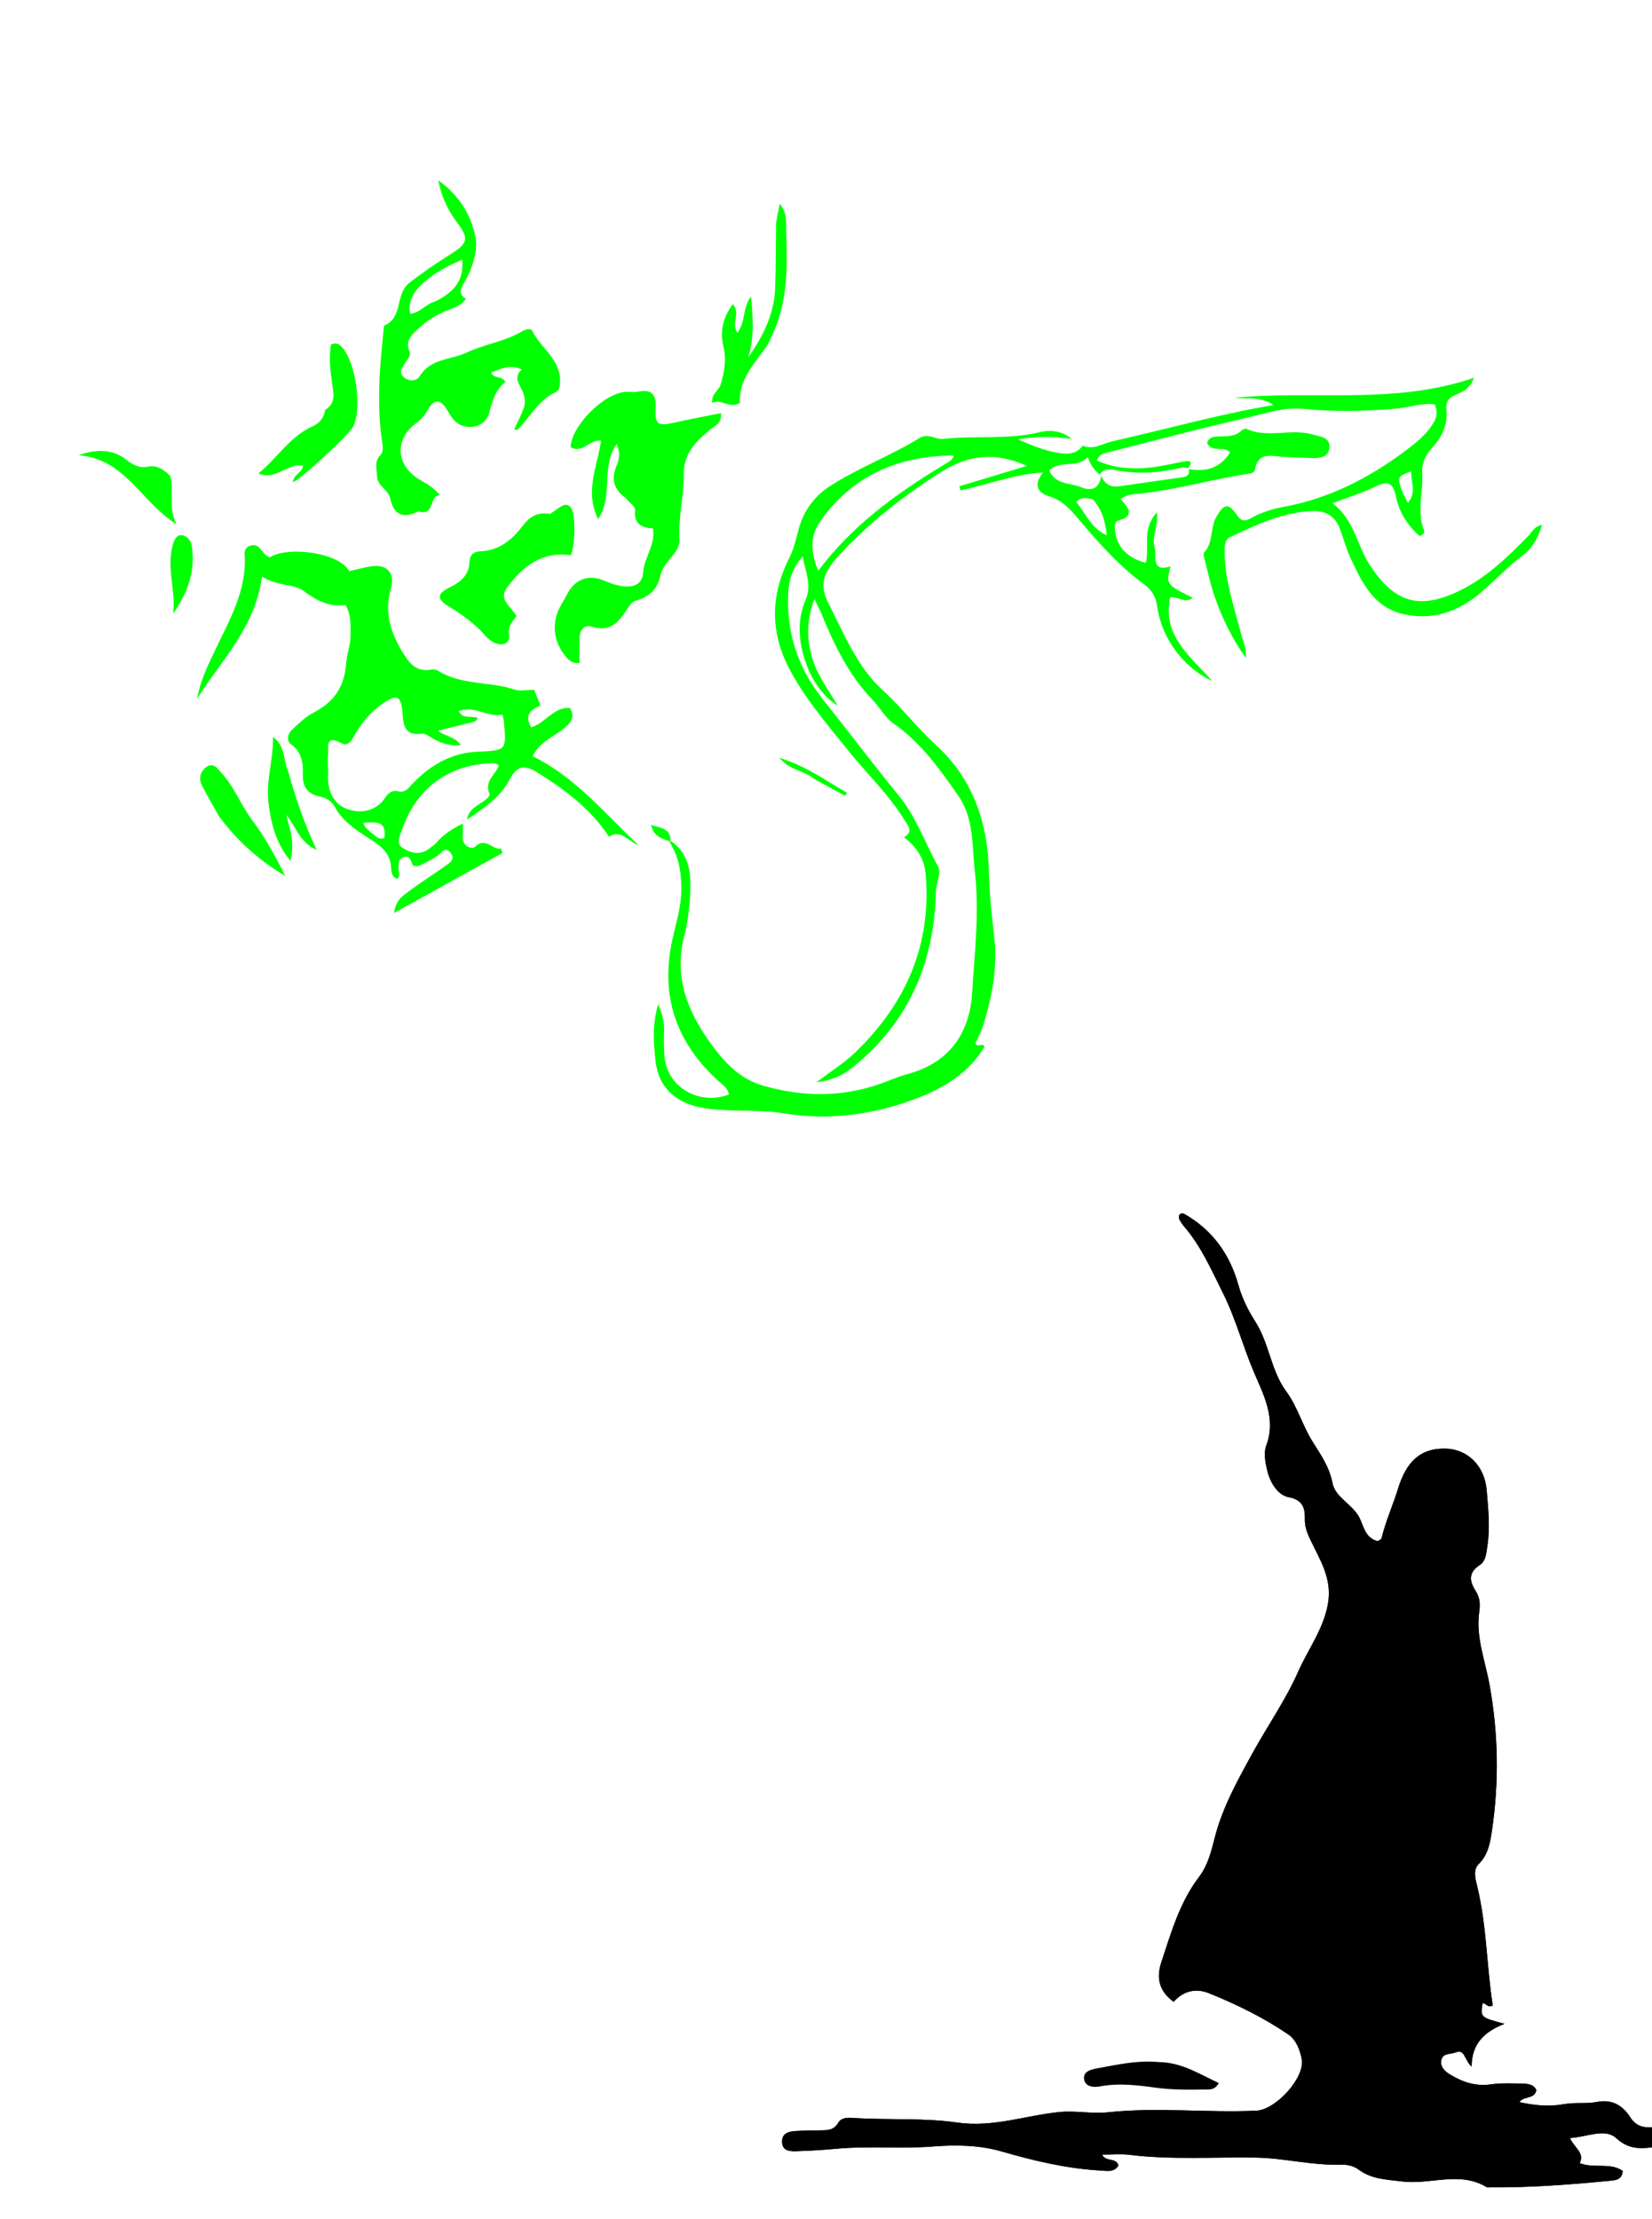 <?xml version="1.0" encoding="UTF-8" standalone="no"?>
<svg
   version="1.1"
   id="Layer_1"
   x="0px"
   y="0px"
   width="100%"
   viewBox="0 0 560 752"
   enable-background="new 0 0 560 752"
   xml:space="preserve"
   sodipodi:docname="spell.svg"
   inkscape:version="1.2.2 (b0a8486541, 2022-12-01)"
   xmlns:inkscape="http://www.inkscape.org/namespaces/inkscape"
   xmlns:sodipodi="http://sodipodi.sourceforge.net/DTD/sodipodi-0.dtd"
   xmlns="http://www.w3.org/2000/svg"
   xmlns:svg="http://www.w3.org/2000/svg"><defs
   id="defs12597"><filter
     y="-0.069"
     width="1.123"
     height="1.117"
     x="-0.069"
     inkscape:label="Fire"
     inkscape:menu="Protrusions"
     inkscape:menu-tooltip="Edges of object are on fire"
     style="color-interpolation-filters:sRGB;"
     id="filter13586"><feMorphology
       result="result1"
       radius="2.4"
       operator="dilate"
       id="feMorphology13560" /><feTurbulence
       baseFrequency="0.09 0.028"
       numOctaves="1"
       id="feTurbulence13562" /><feColorMatrix
       result="result2"
       values="2 0 0 0 0 0 2 0 0 0 0 0 0 0 0 0 0 0 1 0"
       id="feColorMatrix13564" /><feDisplacementMap
       result="result4"
       scale="10.319"
       yChannelSelector="G"
       xChannelSelector="R"
       in="result1"
       in2="result2"
       id="feDisplacementMap13566" /><feFlood
       result="result3"
       flood-opacity="1"
       flood-color="rgb(255,159,54)"
       id="feFlood13568" /><feMorphology
       radius="3.8"
       result="result7"
       in="result4"
       id="feMorphology13570" /><feGaussianBlur
       result="result7"
       in="result7"
       stdDeviation="2.4"
       id="feGaussianBlur13572" /><feComposite
       result="result5"
       in2="result4"
       in="result3"
       operator="in"
       id="feComposite13574" /><feComposite
       operator="out"
       in2="result7"
       id="feComposite13576" /><feOffset
       result="result6"
       dy="-7"
       dx="-4.5"
       id="feOffset13578" /><feGaussianBlur
       result="result7"
       stdDeviation="4.8"
       id="feGaussianBlur13580" /><feComposite
       in="SourceGraphic"
       in2="result6"
       id="feComposite13582" /><feComposite
       in2="result7"
       id="feComposite13584" /></filter><filter
     y="-2.407"
     width="1.793"
     height="5.077"
     x="-0.446"
     inkscape:label="Fire"
     inkscape:menu="Protrusions"
     inkscape:menu-tooltip="Edges of object are on fire"
     style="color-interpolation-filters:sRGB;"
     id="filter13614"><feMorphology
       result="result1"
       radius="2.4"
       operator="dilate"
       id="feMorphology13588" /><feTurbulence
       baseFrequency="0.09 0.028"
       numOctaves="1"
       id="feTurbulence13590" /><feColorMatrix
       result="result2"
       values="2 0 0 0 0 0 2 0 0 0 0 0 0 0 0 0 0 0 1 0"
       id="feColorMatrix13592" /><feDisplacementMap
       result="result4"
       scale="10.319"
       yChannelSelector="G"
       xChannelSelector="R"
       in="result1"
       in2="result2"
       id="feDisplacementMap13594" /><feFlood
       result="result3"
       flood-opacity="1"
       flood-color="rgb(255,159,54)"
       id="feFlood13596" /><feMorphology
       radius="3.8"
       result="result7"
       in="result4"
       id="feMorphology13598" /><feGaussianBlur
       result="result7"
       in="result7"
       stdDeviation="2.4"
       id="feGaussianBlur13600" /><feComposite
       result="result5"
       in2="result4"
       in="result3"
       operator="in"
       id="feComposite13602" /><feComposite
       operator="out"
       in2="result7"
       id="feComposite13604" /><feOffset
       result="result6"
       dy="-7"
       dx="-4.5"
       id="feOffset13606" /><feGaussianBlur
       result="result7"
       stdDeviation="4.8"
       id="feGaussianBlur13608" /><feComposite
       in="SourceGraphic"
       in2="result6"
       id="feComposite13610" /><feComposite
       in2="result7"
       id="feComposite13612" /></filter><inkscape:path-effect
     effect="fill_between_many"
     method="originald"
     linkedpaths="#path12564,0,1|#path12580,0,1|"
     id="path-effect13662" /></defs><sodipodi:namedview
   id="namedview12595"
   pagecolor="#ffffff"
   bordercolor="#000000"
   borderopacity="0.25"
   inkscape:showpageshadow="2"
   inkscape:pageopacity="0.0"
   inkscape:pagecheckerboard="0"
   inkscape:deskcolor="#d1d1d1"
   showgrid="false"
   inkscape:zoom="1.0492021"
   inkscape:cx="280.68948"
   inkscape:cy="566.62104"
   inkscape:window-width="1920"
   inkscape:window-height="1011"
   inkscape:window-x="0"
   inkscape:window-y="0"
   inkscape:window-maximized="1"
   inkscape:current-layer="Layer_1" />
<path
   id="path13664"
   class="UnoptimicedTransforms"
   inkscape:path-effect="#path-effect13662"
   inkscape:original-d="M 0,0"
   d="m 561,727.562 c -4.711,0.61 -8.793,0.985 -13.168,-3.02 -3.798,-3.477 -9.993,-0.298 -15.663,-0.013 1.524,3.395 5.086,4.968 3.329,8.52 5.044,1.919 10.271,-0.35 14.549,2.608 -0.077,2.956 -2.38,3.169 -4.212,3.347 -13.592,1.321 -27.205,2.352 -40.878,2.231 -0.333,-0.003 -0.739,0.094 -0.988,-0.057 -9.21,-5.574 -19.147,-0.723 -28.687,-1.938 -5.16,-0.657 -10.291,-0.708 -14.683,-3.991 -1.808,-1.351 -4.101,-1.778 -6.184,-1.709 -9.695,0.319 -19.131,-2.232 -28.764,-2.381 -14.31,-0.222 -28.642,0.793 -42.927,-0.957 -2.901,-0.355 -5.883,-0.051 -9.155,-0.051 1.358,2.651 4.668,0.825 5.575,3.655 -1.402,2.458 -4.017,1.848 -6.099,1.731 -11.508,-0.645 -22.57,-3.301 -33.67,-6.504 -7.167,-2.069 -15.212,-2.263 -22.733,-1.66 -11.158,0.894 -22.306,-0.238 -33.423,0.809 -4.472,0.421 -8.966,0.681 -13.456,0.813 -2.188,0.064 -4.644,-0.194 -4.657,-3.23 -0.012,-2.859 2.225,-3.461 4.504,-3.602 2.825,-0.175 5.66,-0.204 8.491,-0.233 2.369,-0.024 4.589,-0.019 6.032,-2.54 1.03,-1.799 3.149,-1.798 4.967,-1.677 11.798,0.789 23.836,-0.086 35.361,1.565 12.272,1.759 23.17,-2.429 34.706,-3.56 5.508,-0.54 11,0.68 16.442,0.091 16.762,-1.814 33.544,0.232 50.299,-0.549 6.553,-0.306 16.474,-11.127 15.358,-17.401 -0.522,-2.935 -1.775,-6.539 -4.585,-8.452 -8.385,-5.71 -17.484,-10.166 -26.866,-13.954 -4.376,-1.767 -8.628,-0.853 -11.96,2.929 -4.884,-3.569 -5.985,-7.961 -4.184,-13.419 3.325,-10.077 6.223,-20.302 12.809,-28.958 2.971,-3.905 4.117,-8.612 5.323,-13.331 2.62,-10.255 7.774,-19.457 12.821,-28.647 5.046,-9.187 11.16,-17.871 15.37,-27.409 3.359,-7.612 8.521,-14.333 10.126,-22.944 1.625,-8.723 -2.735,-15.109 -6.014,-22.067 -1.079,-2.29 -1.838,-4.282 -1.782,-6.992 0.067,-3.233 -0.518,-6.34 -5.466,-7.246 -3.909,-0.716 -6.451,-5.334 -7.333,-9.223 -0.566,-2.492 -1.239,-5.771 -0.284,-8.292 3.466,-9.157 -1.001,-17.387 -4.179,-24.838 -3.747,-8.786 -6.137,-18.063 -10.45,-26.706 -3.949,-7.914 -7.41,-15.928 -13.226,-22.694 -0.646,-0.752 -1.191,-1.613 -1.647,-2.494 -0.193,-0.373 -0.032,-0.928 -0.032,-1.316 0.557,-0.762 1.246,-0.712 1.836,-0.377 9.49,5.393 15.388,13.72 18.237,23.983 1.283,4.623 3.329,8.667 5.815,12.561 4.686,7.34 5.192,16.481 10.435,23.57 3.784,5.115 5.43,11.399 8.75,16.743 2.826,4.549 5.829,8.688 6.913,14.307 0.93,4.818 6.653,7.079 9.055,11.576 1.55,2.903 1.871,6.982 6.299,8.108 0.33,-0.253 1.166,-0.555 1.283,-1.033 1.404,-5.768 3.861,-11.199 5.592,-16.8 2.757,-8.922 7.372,-13.69 15.964,-13.543 7.424,0.127 13.396,5.626 14.084,14.205 0.5,6.233 1.212,12.568 0.211,18.857 -0.366,2.3 -0.494,5.04 -2.503,6.341 -4.001,2.59 -3.599,5.518 -1.441,8.853 1.447,2.237 1.562,4.486 1.191,7.122 -1.19,8.453 2,16.41 3.476,24.522 3.004,16.506 3.289,33.022 0.842,49.519 -0.566,3.816 -1.164,8.11 -4.504,11.376 -2.097,2.051 -1.005,5.375 -0.35,8.142 3.109,13.143 3.06,26.661 5.133,39.771 -1.739,0.957 -2.304,-0.82 -3.447,-0.797 -0.769,4.822 -0.769,4.822 7.426,7.012 -6.944,2.735 -11.092,6.755 -11.161,14.524 -2.639,-2.547 -2.187,-6.052 -5.457,-4.818 -1.77,0.668 -4.406,0.151 -4.826,2.738 -0.358,2.205 1.199,3.653 3.014,4.75 4.236,2.559 8.616,4.066 13.751,3.336 3.596,-0.512 7.307,-0.34 10.962,-0.258 1.768,0.04 3.677,0.303 4.498,2.189 -0.621,3.236 -4.119,1.817 -5.75,4.084 5.262,1.147 10.164,1.591 15.298,0.661 3.567,-0.646 7.373,-0.017 10.922,-0.717 5.242,-1.034 8.795,1.183 11.355,5.169 1.931,3.006 4.428,3.636 7.981,3.424 C 561,723.042 561,725.083 561,727.562 Z" /><path
   fill="#000000"
   opacity="1"
   stroke="none"
   d=" M561,727.562   C556.289,728.173 552.207,728.548 547.832,724.543   C544.033,721.065 537.839,724.244 532.169,724.529   C533.694,727.924 537.256,729.498 535.498,733.049   C540.543,734.969 545.77,732.699 550.047,735.658   C549.97,738.614 547.667,738.827 545.835,739.005   C532.244,740.326 518.63,741.357 504.957,741.236   C504.624,741.233 504.219,741.33 503.969,741.179   C494.759,735.605 484.822,740.456 475.282,739.241   C470.123,738.584 464.991,738.533 460.599,735.251   C458.791,733.899 456.499,733.473 454.415,733.542   C444.72,733.861 435.284,731.309 425.651,731.16   C411.341,730.938 397.009,731.954 382.724,730.203   C379.823,729.848 376.841,730.152 373.568,730.152   C374.926,732.803 378.237,730.977 379.143,733.807   C377.741,736.265 375.126,735.654 373.044,735.538   C361.536,734.892 350.474,732.237 339.374,729.033   C332.207,726.965 324.162,726.771 316.641,727.373   C305.483,728.267 294.335,727.135 283.218,728.182   C278.746,728.604 274.252,728.863 269.762,728.995   C267.574,729.059 265.118,728.801 265.105,725.765   C265.092,722.906 267.33,722.305 269.609,722.164   C272.433,721.988 275.268,721.959 278.1,721.93   C280.469,721.906 282.689,721.911 284.132,719.39   C285.162,717.591 287.281,717.592 289.099,717.713   C300.896,718.503 312.934,717.627 324.46,719.279   C336.733,721.038 347.63,716.849 359.167,715.719   C364.674,715.18 370.167,716.399 375.609,715.81   C392.371,713.996 409.153,716.042 425.908,715.261   C432.461,714.955 442.382,704.133 441.266,697.86   C440.744,694.924 439.491,691.321 436.681,689.407   C428.296,683.697 419.197,679.241 409.815,675.453   C405.439,673.687 401.187,674.601 397.855,678.383   C392.971,674.814 391.87,670.422 393.671,664.963   C396.996,654.886 399.894,644.662 406.481,636.006   C409.452,632.101 410.598,627.394 411.804,622.674   C414.424,612.42 419.578,603.217 424.625,594.027   C429.671,584.84 435.785,576.156 439.995,566.618   C443.354,559.007 448.516,552.286 450.121,543.674   C451.746,534.951 447.386,528.565 444.107,521.607   C443.028,519.317 442.269,517.325 442.325,514.615   C442.392,511.382 441.807,508.275 436.859,507.369   C432.95,506.654 430.408,502.035 429.525,498.146   C428.96,495.654 428.287,492.375 429.241,489.854   C432.707,480.697 428.24,472.467 425.062,465.016   C421.315,456.23 418.925,446.953 414.612,438.31   C410.663,430.395 407.202,422.382 401.386,415.616   C400.74,414.864 400.195,414.002 399.739,413.121   C399.547,412.748 399.707,412.193 399.707,411.805   C400.264,411.043 400.954,411.093 401.543,411.428   C411.033,416.822 416.932,425.148 419.78,435.411   C421.063,440.034 423.109,444.078 425.595,447.972   C430.281,455.312 430.787,464.454 436.031,471.542   C439.814,476.657 441.46,482.941 444.78,488.285   C447.607,492.834 450.609,496.973 451.694,502.592   C452.623,507.41 458.346,509.671 460.748,514.168   C462.299,517.071 462.619,521.151 467.048,522.276   C467.378,522.023 468.214,521.721 468.33,521.243   C469.734,515.475 472.192,510.044 473.923,504.444   C476.68,495.521 481.294,490.754 489.887,490.9   C497.311,491.027 503.282,496.526 503.971,505.105   C504.471,511.338 505.183,517.673 504.182,523.962   C503.816,526.261 503.687,529.002 501.678,530.302   C497.678,532.892 498.079,535.82 500.237,539.155   C501.684,541.392 501.799,543.641 501.427,546.278   C500.237,554.731 503.427,562.688 504.903,570.8   C507.907,587.306 508.192,603.822 505.745,620.318   C505.179,624.134 504.581,628.428 501.241,631.694   C499.144,633.745 500.236,637.069 500.89,639.836   C504,652.979 503.95,666.497 506.023,679.608   C504.284,680.564 503.719,678.787 502.576,678.811   C501.807,683.633 501.807,683.633 510.003,685.823   C503.059,688.558 498.911,692.578 498.842,700.347   C496.203,697.801 496.655,694.295 493.385,695.529   C491.615,696.197 488.979,695.68 488.559,698.267   C488.201,700.472 489.758,701.92 491.573,703.017   C495.81,705.576 500.189,707.083 505.325,706.352   C508.921,705.84 512.632,706.012 516.287,706.094   C518.055,706.134 519.963,706.398 520.785,708.283   C520.164,711.519 516.666,710.1 515.035,712.367   C520.297,713.515 525.199,713.959 530.333,713.029   C533.9,712.382 537.706,713.012 541.255,712.312   C546.497,711.277 550.05,713.495 552.61,717.48   C554.541,720.486 557.038,721.116 560.591,720.904   C561,723.042 561,725.083 561,727.562  M444.32,712.932   C446.037,711.099 445.491,709.552 443.875,708.002   C440.457,711.415 440.466,712.039 444.32,712.932  z"
   id="path12564"
   class="UnoptimicedTransforms" />
<path
   fill="#000000"
   opacity="1"
   stroke="none"
   d=" M227.208,284.883   C233.51,289.018 234.272,295.5 233.995,302.091   C233.779,307.219 233.181,312.434 231.912,317.395   C228.195,331.927 233.677,344.014 241.981,355.042   C246.207,360.656 251.238,365.753 258.696,367.9   C272.032,371.74 285.127,371.894 298.245,367.332   C301.357,366.25 304.377,364.844 307.55,364.004   C321.766,360.236 328.702,350.155 329.549,336.398   C330.392,322.695 332.046,308.887 330.449,295.161   C329.451,286.576 330.196,277.39 324.927,269.781   C318.623,260.676 312.144,251.66 302.888,245.164   C299.963,243.111 298.362,239.865 295.957,237.368   C287.864,228.966 282.85,218.781 278.527,208.155   C277.973,206.795 277.265,205.497 276.054,202.97   C273.422,210.236 273.435,216.359 275.212,222.62   C276.954,228.758 280.817,233.72 283.977,239.15   C278.285,235.475 274.939,229.961 272.885,223.772   C270.639,217.006 270.23,209.902 273.103,203.238   C275.285,198.175 273.025,193.967 272.082,188.535   C268.599,192.553 267.411,196.544 267.196,200.843   C266.531,214.191 270.36,226.113 278.671,236.617   C287.349,247.584 295.79,258.743 304.642,269.566   C310.544,276.781 313.532,285.51 317.907,293.506   C319.265,295.988 317.314,299.161 317.251,302.119   C316.736,326.363 307.935,346.773 288.577,362.058   C285.403,364.564 281.814,366.122 276.756,366.776   C281.651,363.044 286.128,360.262 289.847,356.691   C306.981,340.234 315.823,320.392 313.785,296.254   C313.345,291.051 310.891,287.16 306.474,283.751   C309.828,281.718 307.716,279.692 306.539,277.79   C301.069,268.954 293.484,261.821 287.046,253.761   C279.981,244.917 272.527,236.333 267.32,226.181   C260.942,213.743 261.31,201.298 267.631,188.903   C269.4,185.435 270.026,181.528 271.148,177.922   C272.683,172.991 276.187,168.124 280.914,165.017   C290.676,158.601 301.755,154.588 311.667,148.446   C314.613,146.621 317.061,149.018 319.767,148.724   C330.641,147.542 341.695,149.085 352.487,146.454   C356.347,145.512 360.106,146.153 363.301,148.708   C357.645,148.022 352.155,147.669 345.155,148.875   C350.675,151.442 354.985,152.93 359.466,153.582   C362.182,153.977 365.135,153.729 367.008,151.011   C370.68,152.622 373.853,150.27 377.149,149.529   C395.155,145.486 412.926,140.427 431.663,137.264   C427.278,134.205 422.834,135.332 418.572,134.804   C445.287,132.16 472.541,137.314 499.682,128.011   C498.196,131.703 495.993,132.789 493.817,133.605   C491.249,134.567 490.016,136.108 490.306,138.845   C490.859,144.065 488.634,148.32 485.294,151.974   C482.996,154.487 481.885,157.173 482.103,160.539   C482.517,166.952 480.142,173.458 482.763,179.815   C483.013,180.423 482.592,181.106 481.22,181.65   C477.265,178.212 474.297,173.698 473.222,168.349   C472.234,163.439 470.373,162.872 466.124,164.941   C461.687,167.102 456.902,168.549 451.651,170.542   C459.036,175.969 459.904,184.568 464.194,191.243   C472.541,204.23 481.114,206.91 494.978,200.076   C504.098,195.58 511.238,188.606 518.23,181.445   C519.33,180.319 519.868,178.548 522.731,177.803   C521.344,182.453 519.322,185.909 516.115,188.291   C511.002,192.09 506.736,196.782 501.927,200.859   C494.364,207.27 485.608,210.417 475.533,208.057   C465.679,205.749 461.846,197.584 458.012,189.592   C456.365,186.158 455.457,182.378 454.037,178.826   C452.514,175.017 449.57,173.144 445.448,173.208   C435.143,173.368 426.11,177.728 417.075,181.968   C415,182.942 415.116,185.285 415.132,187.307   C415.208,196.923 418.441,205.903 420.778,215.059   C421.339,217.255 422.592,219.286 422.303,222.967   C417.29,215.869 414.135,209.042 411.659,201.926   C410.165,197.63 409.283,193.12 408.154,188.699   C408.036,188.238 407.893,187.516 408.13,187.271   C411.389,183.893 410.147,179.008 412.286,175.209   C414.814,170.72 416.418,170.305 419.23,174.446   C420.725,176.648 421.915,176.822 424.093,175.576   C427.579,173.582 431.452,172.432 435.377,171.71   C450.45,168.939 463.753,162.117 475.87,153.164   C479.672,150.355 483.786,147.183 486.228,142.76   C487.117,141.149 487.261,139.261 486.375,137.026   C482.037,136.421 477.747,138.097 473.377,138.475   C462.891,139.382 452.429,139.63 441.961,138.56   C435.128,137.862 428.751,140.193 422.326,141.646   C406.742,145.17 391.301,149.328 375.807,153.252   C374.406,153.606 372.796,153.689 371.809,156.022   C377.362,158.625 383.188,159.041 389.053,158.528   C393.18,158.167 397.253,157.15 401.341,156.379   C403.277,156.015 404.479,156.175 402.803,158.641   C401.868,158.624 401.342,158.323 400.91,158.423   C393.233,160.212 385.543,160.89 377.734,159.213   C375.935,158.826 374.021,158.951 372.738,160.864   C370.94,159.219 369.608,157.586 368.76,154.909   C365.041,158.863 359.47,155.711 355.661,159.428   C357.791,164.392 362.918,163.549 366.602,165.149   C370.185,166.705 372.759,165.298 373.275,161.215   C374.556,164.188 376.523,165.212 379.371,164.797   C386.418,163.773 393.468,162.768 400.521,161.788   C402.207,161.553 403.452,161.045 402.961,158.974   C409.213,160.104 413.935,158.223 416.961,153.331   C414.961,150.895 410.78,153.615 409.174,150.107   C409.875,147.788 411.862,147.986 413.629,147.906   C416.126,147.794 418.647,147.95 420.683,146.034   C421.131,145.612 422.043,145.106 422.439,145.29   C429.714,148.674 437.571,145.087 444.945,147.235   C447.496,147.978 450.84,148.095 450.658,151.583   C450.479,155.026 447.377,155.304 444.576,155.221   C441.246,155.122 437.915,155.015 434.593,154.789   C430.686,154.522 426.376,153.21 425.429,159.176   C425.351,159.666 424.555,160.34 424.02,160.416   C411.551,162.189 399.432,165.871 386.887,167.21   C384.597,167.454 382.246,167.417 379.822,169.081   C382.117,171.706 385.261,174.703 379.12,176.396   C378.092,176.679 377.869,177.781 377.912,178.887   C378.139,184.808 381.834,189.097 388.395,190.707   C389.846,185.552 386.829,179.292 392.218,173.639   C392.606,178.608 390.343,182.093 391.402,185.553   C392.241,188.293 389.958,194.072 396.772,191.933   C395.235,198.021 395.235,198.021 404.286,202.569   C401.713,204.752 399.22,201.961 396.664,202.464   C393.89,215.335 403.365,222.25 410.89,230.77   C401.022,226.123 393.776,216.302 392.265,205.548   C391.789,202.165 390.524,199.984 387.676,197.899   C379.193,191.685 372.275,183.768 365.491,175.795   C362.769,172.597 360.146,169.628 355.885,168.273   C352.518,167.202 349.794,165.11 353.519,160.118   C343.285,160.767 334.586,164.373 325.58,166.148   C325.46,165.692 325.341,165.235 325.221,164.779   C332.721,162.52 340.221,160.261 348.132,157.878   C337.725,153.195 328.547,153.973 319.206,159.85   C306.137,168.072 294.159,177.446 283.8,188.893   C279.754,193.363 277.48,197.833 280.675,204.096   C286.055,214.642 290.476,225.943 299.345,234.013   C305.723,239.816 310.891,246.644 317.239,252.429   C329.812,263.888 334.869,278.772 335.219,295.413   C335.376,302.912 336.216,310.288 337.054,317.731   C338.215,328.04 336.224,338.365 332.997,348.306   C332.391,350.172 331.391,351.911 330.649,353.541   C331.393,355.276 332.987,353.068 333.752,354.697   C328.582,363.424 320.169,368.54 311.272,372.011   C296.613,377.73 281.101,379.841 265.411,377.258   C256.47,375.787 247.464,376.957 238.555,375.492   C229.404,373.988 223.217,368.764 222.224,359.612   C221.582,353.702 221.006,347.533 223.096,340.318   C224.776,344.121 225.221,346.754 225.107,349.592   C224.992,352.415 225.05,355.261 225.266,358.079   C226.05,368.311 237.075,374.799 247.067,370.891   C246.692,368.516 244.678,367.405 243.148,365.993   C229.63,353.517 224.059,338.445 227.567,320.122   C228.719,314.109 230.821,308.303 230.945,302.038   C231.061,296.203 230.323,290.763 227.029,285.427   C227.018,285.017 227.208,284.883 227.208,284.883  M319.884,157.553   C321.057,156.651 322.831,156.336 323.294,154.346   C304.582,154.489 289.443,160.917 278.375,176.196   C274.321,181.794 274.804,186.998 277.36,193.438   C288.896,178.061 303.618,167.41 319.884,157.553  M370.491,169.262   C368.586,168.823 366.656,168.182 364.762,170.126   C368.077,173.779 369.616,178.956 375.193,181.371   C374.672,176.725 373.658,172.888 370.491,169.262  M477.244,170.369   C480.226,167.059 478.279,163.448 478.374,159.763   C474.278,161.161 473.839,161.613 474.598,164.433   C475.109,166.329 476.061,168.107 477.244,170.369  z"
   id="path12566"
   style="fill:#00ff00" />
<path
   fill="#000000"
   opacity="1"
   stroke="none"
   d=" M156.908,279.085   C156.893,280.577 156.968,282.077 156.844,283.561   C156.572,286.811 160.019,287.875 160.925,287.018   C164.725,283.425 166.89,288.12 169.888,287.614   C170.037,288.095 170.186,288.576 170.335,289.057   C158.409,295.658 146.482,302.258 133.638,309.367   C134.098,305.074 136.454,303.639 138.409,302.171   C142.395,299.176 146.639,296.526 150.694,293.619   C152.218,292.527 154.634,291.387 152.704,288.958   C150.819,286.585 149.752,289.009 148.346,289.986   C146.584,291.209 144.622,292.169 142.675,293.09   C141.628,293.585 140.022,293.968 139.648,292.567   C139.141,290.669 138.258,289.882 136.532,290.58   C134.794,291.283 135.211,293.052 135.132,294.51   C135.073,295.604 135.783,296.794 134.687,297.83   C132.897,297.289 132.601,295.446 132.575,294.257   C132.458,288.77 128.668,286.442 124.716,283.88   C120.419,281.093 116.092,278.244 113.512,273.479   C112.474,271.561 110.723,270.386 108.366,269.913   C104.725,269.183 102.598,267.041 102.671,262.927   C102.742,258.947 102.587,255.017 98.673,252.255   C97.071,251.125 97.457,248.728 98.935,247.35   C101.234,245.204 103.569,242.893 106.313,241.467   C113.177,237.9 116.763,232.827 117.328,224.848   C117.545,221.786 118.855,218.548 118.832,215.246   C118.808,211.938 119.151,208.566 117.117,204.997   C111.83,205.796 107.495,203.656 102.944,200.284   C99.509,197.739 93.963,198.752 88.778,195.344   C86.618,212.597 74.991,223.662 66.855,236.761   C67.759,231.027 70.283,225.881 72.705,220.771   C77.691,210.253 83.77,200.137 82.925,187.818   C82.843,186.635 83.293,185.489 84.587,185.007   C85.966,184.493 87.167,184.697 88.178,185.879   C89.137,186.999 89.867,188.397 91.45,188.834   C98.426,184.796 115.386,187.58 118.347,193.549   C120.825,193.005 123.373,192.29 125.97,191.907   C131.249,191.129 134.019,194.299 132.516,199.352   C129.855,208.302 133.008,216.017 137.866,223.168   C139.609,225.733 142.368,227.641 146.025,226.946   C146.789,226.8 147.803,226.86 148.429,227.256   C156.365,232.28 165.892,230.843 174.38,233.657   C176.318,234.3 178.651,233.752 181.078,233.752   C181.714,235.361 182.398,237.096 183.196,239.117   C179.933,240.404 177.657,242.257 180.05,246.464   C184.841,245.125 187.533,239.59 193.183,239.894   C195.11,242.958 193.557,244.889 191.113,246.885   C187.597,249.756 182.927,251.377 180.555,256.263   C195.101,263.378 204.997,275.683 216.418,286.374   C212.901,285.236 210.58,280.801 206.452,283.577   C200.069,273.892 191.288,267.46 181.981,261.681   C177.563,258.937 175.127,259.628 172.668,264.327   C169.451,270.477 163.775,273.94 158.38,277.721   C158.659,275.123 160.377,273.871 162.228,272.665   C163.759,271.668 166.383,270.019 165.925,268.963   C164.033,264.604 168.097,262.489 169.084,259.399   C167.88,258.317 166.643,258.626 165.539,258.688   C151.501,259.488 140.925,267.613 136.36,281.02   C135.625,283.178 133.997,285.735 136.487,287.336   C139.124,289.032 142.339,289.962 145.373,287.665   C146.3,286.963 147.3,286.299 148.05,285.431   C150.503,282.594 153.613,280.721 156.908,279.085  M160.947,244.521   C156.871,245.531 152.795,246.541 148.432,247.622   C150.837,249.588 154.104,249.44 156.204,252.527   C152.635,252.838 149.945,251.984 147.323,250.596   C145.869,249.826 144.238,248.432 142.87,248.625   C136.919,249.462 136.726,245.37 136.432,241.504   C136.014,235.987 134.667,235.106 130.073,238.209   C126.191,240.831 123.06,244.255 120.653,248.364   C119.627,250.115 118.235,253.186 115.989,251.949   C109.957,248.627 111.485,253.404 111.198,256.038   C110.965,258.172 111.346,260.367 111.223,262.521   C110.914,267.926 113.041,272.602 117.898,274.231   C122.362,275.729 127.441,275.011 130.643,270.213   C131.578,268.812 133.041,267.596 134.858,268.109   C137.421,268.833 138.437,267.036 139.787,265.625   C145.857,259.282 152.969,255.102 161.996,254.73   C171.717,254.329 171.719,254.281 170.794,244.368   C170.734,243.732 170.534,243.109 170.334,242.173   C165.347,243.276 160.837,238.842 155.427,240.989   C157.005,243.619 159.07,242.65 160.733,243.039   C161.332,243.179 162.892,242.91 160.947,244.521  M125.653,282.024   C127.102,282.929 128.162,284.823 130.336,283.952   C130.756,279.222 129.386,278.228 123.207,278.847   C123.348,280.154 124.381,280.791 125.653,282.024  z"
   id="path12568"
   style="fill:#00ff00" />
<path
   fill="#000000"
   opacity="1"
   stroke="none"
   d=" M141.797,173.31   C136.328,175.97 133.414,174.28 132.245,168.799   C131.616,165.855 127.869,164.799 127.801,161.273   C127.754,158.804 126.801,156.41 128.905,154.258   C129.88,153.26 129.854,151.755 129.644,150.441   C127.583,137.507 128.677,124.613 130.055,111.72   C130.107,111.227 130.062,110.395 130.3,110.297   C136.749,107.633 133.818,99.62 138.822,95.786   C143.462,92.232 148.227,88.952 153.159,85.867   C158.567,82.484 158.938,80.73 155.118,75.641   C152.059,71.565 149.768,67.215 148.598,61.124   C156.158,66.574 159.889,73.467 161.209,80.583   C162.07,85.223 160.065,91.018 157.371,95.757   C156.282,97.674 155.203,99.684 157.928,101.218   C156.246,103.834 153.699,104.31 151.448,105.228   C147.856,106.693 144.615,108.739 141.811,111.364   C139.669,113.369 137.231,115.426 138.775,119.052   C139.477,120.701 137.975,121.846 137.278,123.073   C136.362,124.683 134.927,126.1 136.901,127.838   C138.783,129.495 141.292,129.089 142.263,127.5   C145.982,121.412 152.864,121.988 158.209,119.462   C164.179,116.641 170.962,115.792 176.776,112.397   C177.903,111.739 179.904,111.014 180.471,112.175   C183.376,118.13 190.32,121.942 189.823,129.695   C189.745,130.915 189.605,132.373 188.585,132.81   C182.576,135.39 179.835,141.216 175.574,145.52   C175.415,145.681 174.988,145.576 174.253,145.621   C175.461,142.94 176.807,140.516 177.641,137.927   C178.32,135.817 177.661,133.428 176.677,131.631   C175.448,129.385 174.392,127.52 176.835,125.254   C172.731,123.114 169.751,125.224 166.482,126.21   C167.425,128.566 170.158,127.136 171.331,129.466   C167.88,132.035 166.878,136.05 165.712,140.198   C164.328,145.121 157.487,146.228 153.954,142.433   C152.952,141.356 152.22,140.012 151.449,138.739   C149.295,135.184 147.115,135.173 145.022,138.896   C144.017,140.685 142.808,142.148 141.14,143.348   C133.752,148.66 134.103,157.404 141.855,162.294   C144.203,163.775 146.811,164.923 149.12,167.775   C145.139,168.171 147.663,174.959 141.797,173.31  M147.632,102.113   C154.655,98.572 157.195,94.613 156.7,87.988   C143.948,93.366 137.352,100.118 139.123,106.305   C142.259,106.092 144.097,103.121 147.632,102.113  z"
   id="path12570"
   style="fill:#00ff00" />
<path
   fill="#000000"
   opacity="1"
   stroke="none"
   d=" M212.119,168.785   C208.037,165.839 207.138,162.391 208.918,158.068   C209.801,155.922 210.439,153.659 209.057,150.446   C203.516,158.254 208.099,167.875 202.755,175.917   C198.113,166.512 202.496,158.077 203.763,149.316   C199.779,148.864 197.386,153.887 193.43,151.527   C193.731,144.244 204.824,133.056 212.371,132.758   C213.701,132.705 215.072,132.936 216.36,132.693   C221.254,131.768 222.535,134.025 222.258,138.535   C221.935,143.812 223.097,144.454 228.503,143.238   C233.73,142.063 239,141.083 244.418,139.984   C244.687,143.58 242.283,144.286 240.733,145.592   C235.925,149.643 231.699,153.44 231.786,160.957   C231.868,168.165 229.869,175.335 230.323,182.778   C230.611,187.504 224.863,190.241 223.912,194.894   C222.899,199.846 219.922,202.368 215.234,203.662   C214.033,203.994 213.083,205.679 212.276,206.912   C209.559,211.061 206.546,214.229 200.871,212.415   C198.18,211.555 196.689,213.288 196.496,215.791   C196.27,218.717 196.443,221.674 196.443,224.638   C193.655,225.014 192.453,223.341 191.248,221.789   C187.318,216.727 187.006,210.292 190.333,204.787   C191.107,203.506 191.798,202.174 192.521,200.862   C195.015,196.338 199.431,194.646 204.296,196.576   C206.941,197.625 209.516,198.723 212.432,198.74   C215.78,198.761 217.77,197.464 218.039,193.861   C218.41,188.904 222.191,184.715 221.365,179.07   C217.627,178.883 214.797,177.703 215.299,172.874   C215.418,171.728 213.372,170.357 212.119,168.785  z"
   id="path12572"
   style="fill:#00ff00" />
<path
   fill="#000000"
   opacity="1"
   stroke="none"
   d=" M186.46,174.161   C188.006,173.164 189.159,172.187 190.455,171.469   C191.781,170.733 192.974,170.974 193.798,172.462   C195.104,174.823 195.006,185.031 193.483,188.137   C183.812,186.726 177.195,191.926 171.861,199.092   C168.807,203.194 173.304,205.53 175.09,208.806   C173.802,210.492 172.125,212.056 172.566,215.037   C173.017,218.094 170.552,218.975 167.855,217.914   C166.659,217.443 165.504,216.554 164.653,215.574   C161.015,211.381 156.638,208.238 151.895,205.378   C147.845,202.937 148.297,201.082 152.543,198.99   C156.011,197.281 159.011,194.943 159.124,190.566   C159.189,188.046 160.522,186.926 162.839,186.831   C169.232,186.57 173.616,182.87 177.209,178.155   C179.569,175.058 182.218,173.421 186.46,174.161  z"
   id="path12574"
   style="fill:#00ff00" />
<path
   fill="#000000"
   opacity="1"
   stroke="none"
   d=" M110.219,138.888   C113.758,136.748 113.124,133.708 112.706,130.723   C112.044,126.003 111.355,121.28 112.221,116.727   C113.958,115.979 114.957,116.608 115.773,117.467   C120.615,122.561 122.859,138.312 119.681,144.635   C118.36,147.264 102.563,161.961 99.319,163.457   C99.366,160.806 102.613,160.152 102.697,157.749   C97.445,156.85 93.573,162.976 87.618,160.425   C94.073,155.141 98.288,147.901 105.962,144.463   C108.139,143.488 109.788,141.786 110.219,138.888  z"
   id="path12576"
   style="fill:#00ff00" />
<path
   fill="#000000"
   opacity="1"
   stroke="none"
   d=" M263.076,75.57   C263.465,73.37 263.813,71.598 264.308,69.072   C266.874,72.076 266.387,75.164 266.485,77.865   C266.924,90.024 267.206,102.211 261.735,113.604   C261.158,114.805 260.733,116.112 259.979,117.189   C255.714,123.279 250.29,128.768 250.821,136.536   C246.953,138.689 244.458,134.845 241.453,136.589   C241.029,133.429 243.621,132.448 244.25,130.383   C245.557,126.09 246.296,121.986 245.203,117.375   C244.058,112.545 244.896,107.678 248.46,103.044   C251.153,106.459 247.684,109.811 250.008,112.732   C252.802,109.058 251.687,104.07 254.588,100.481   C255.196,107.439 255.797,114.32 253.605,121.173   C258.619,114.028 262.488,106.429 262.778,97.491   C263.011,90.332 262.96,83.164 263.076,75.57  z"
   id="path12578"
   style="fill:#00ff00" />
<path
   fill="#000000"
   opacity="1"
   stroke="none"
   d=" M392.825,698.786   C400.74,698.912 406.66,702.914 413.153,705.886   C411.721,708.52 409.676,708.052 407.991,708.085   C402.5,708.189 397.024,708.198 391.537,707.439   C385.322,706.58 379.077,705.849 372.751,707.057   C370.737,707.441 367.784,707.178 367.477,704.525   C367.164,701.822 370.025,701.26 372.073,700.885   C378.771,699.66 385.457,698.128 392.825,698.786  z"
   id="path12580"
   class="UnoptimicedTransforms" />
<path
   fill="#000000"
   opacity="1"
   stroke="none"
   d=" M74.292,276.696   C72.244,273.054 70.292,269.775 68.554,266.388   C67.376,264.094 67.624,261.771 69.742,260.096   C72.292,258.078 73.707,260.433 75.072,261.912   C79.461,266.667 81.654,272.861 85.546,278.016   C89.895,283.776 93.377,290.19 96.683,296.826   C87.933,291.673 80.536,285.106 74.292,276.696  z"
   id="path12582"
   style="fill:#00ff00" />
<path
   fill="#000000"
   opacity="1"
   stroke="none"
   d=" M97.686,261.378   C100.208,270.32 102.984,278.755 107.359,288.02   C101.313,285.297 100.475,280.243 97.039,276.155   C98.446,281.454 99.981,286.002 98.408,291.721   C93.288,285.364 91.671,278.274 90.941,271.283   C90.202,264.208 92.75,257.146 92.517,249.778   C96.719,252.642 95.952,257.331 97.686,261.378  z"
   id="path12584"
   style="fill:#00ff00" />
<path
   fill="#000000"
   opacity="1"
   stroke="none"
   d=" M57.738,161.327   C59.092,166.639 56.854,171.771 59.83,177.688   C47.675,169.917 42.427,155.561 26.673,154.27   C33.215,151.912 38.475,152.396 42.835,155.8   C45.175,157.628 47.228,158.747 50.41,158.109   C53.059,157.577 55.548,159.042 57.738,161.327  z"
   id="path12586"
   style="fill:#00ff00" />
<path
   fill="#000000"
   opacity="1"
   stroke="none"
   d=" M58.699,184.179   C59.424,182.005 60.521,180.831 62.513,181.605   C64.455,182.36 64.937,184.24 65.154,186.068   C66.117,194.17 63.363,201.259 58.695,207.96   C59.71,200.11 56.221,192.399 58.699,184.179  z"
   id="path12588"
   style="fill:#00ff00" />
<path
   fill="#000000"
   opacity="1"
   stroke="none"
   d=" M276.029,263.986   C272.672,261.084 267.944,261.226 264.165,256.806   C273.49,259.662 280.005,264.625 287.041,268.604   C286.857,268.968 286.673,269.331 286.489,269.694   C283.11,267.851 279.731,266.008 276.029,263.986  z"
   id="path12590"
   style="fill:#00ff00" />
<path
   fill="#000000"
   opacity="1"
   stroke="none"
   d=" M226.926,285.088   C224.415,284.137 221.582,283.594 220.723,279.542   C223.956,280.647 227.073,280.544 227.333,284.688   C227.208,284.883 227.018,285.017 226.926,285.088  z"
   id="path12592"
   style="fill:#00ff00" />
</svg>

